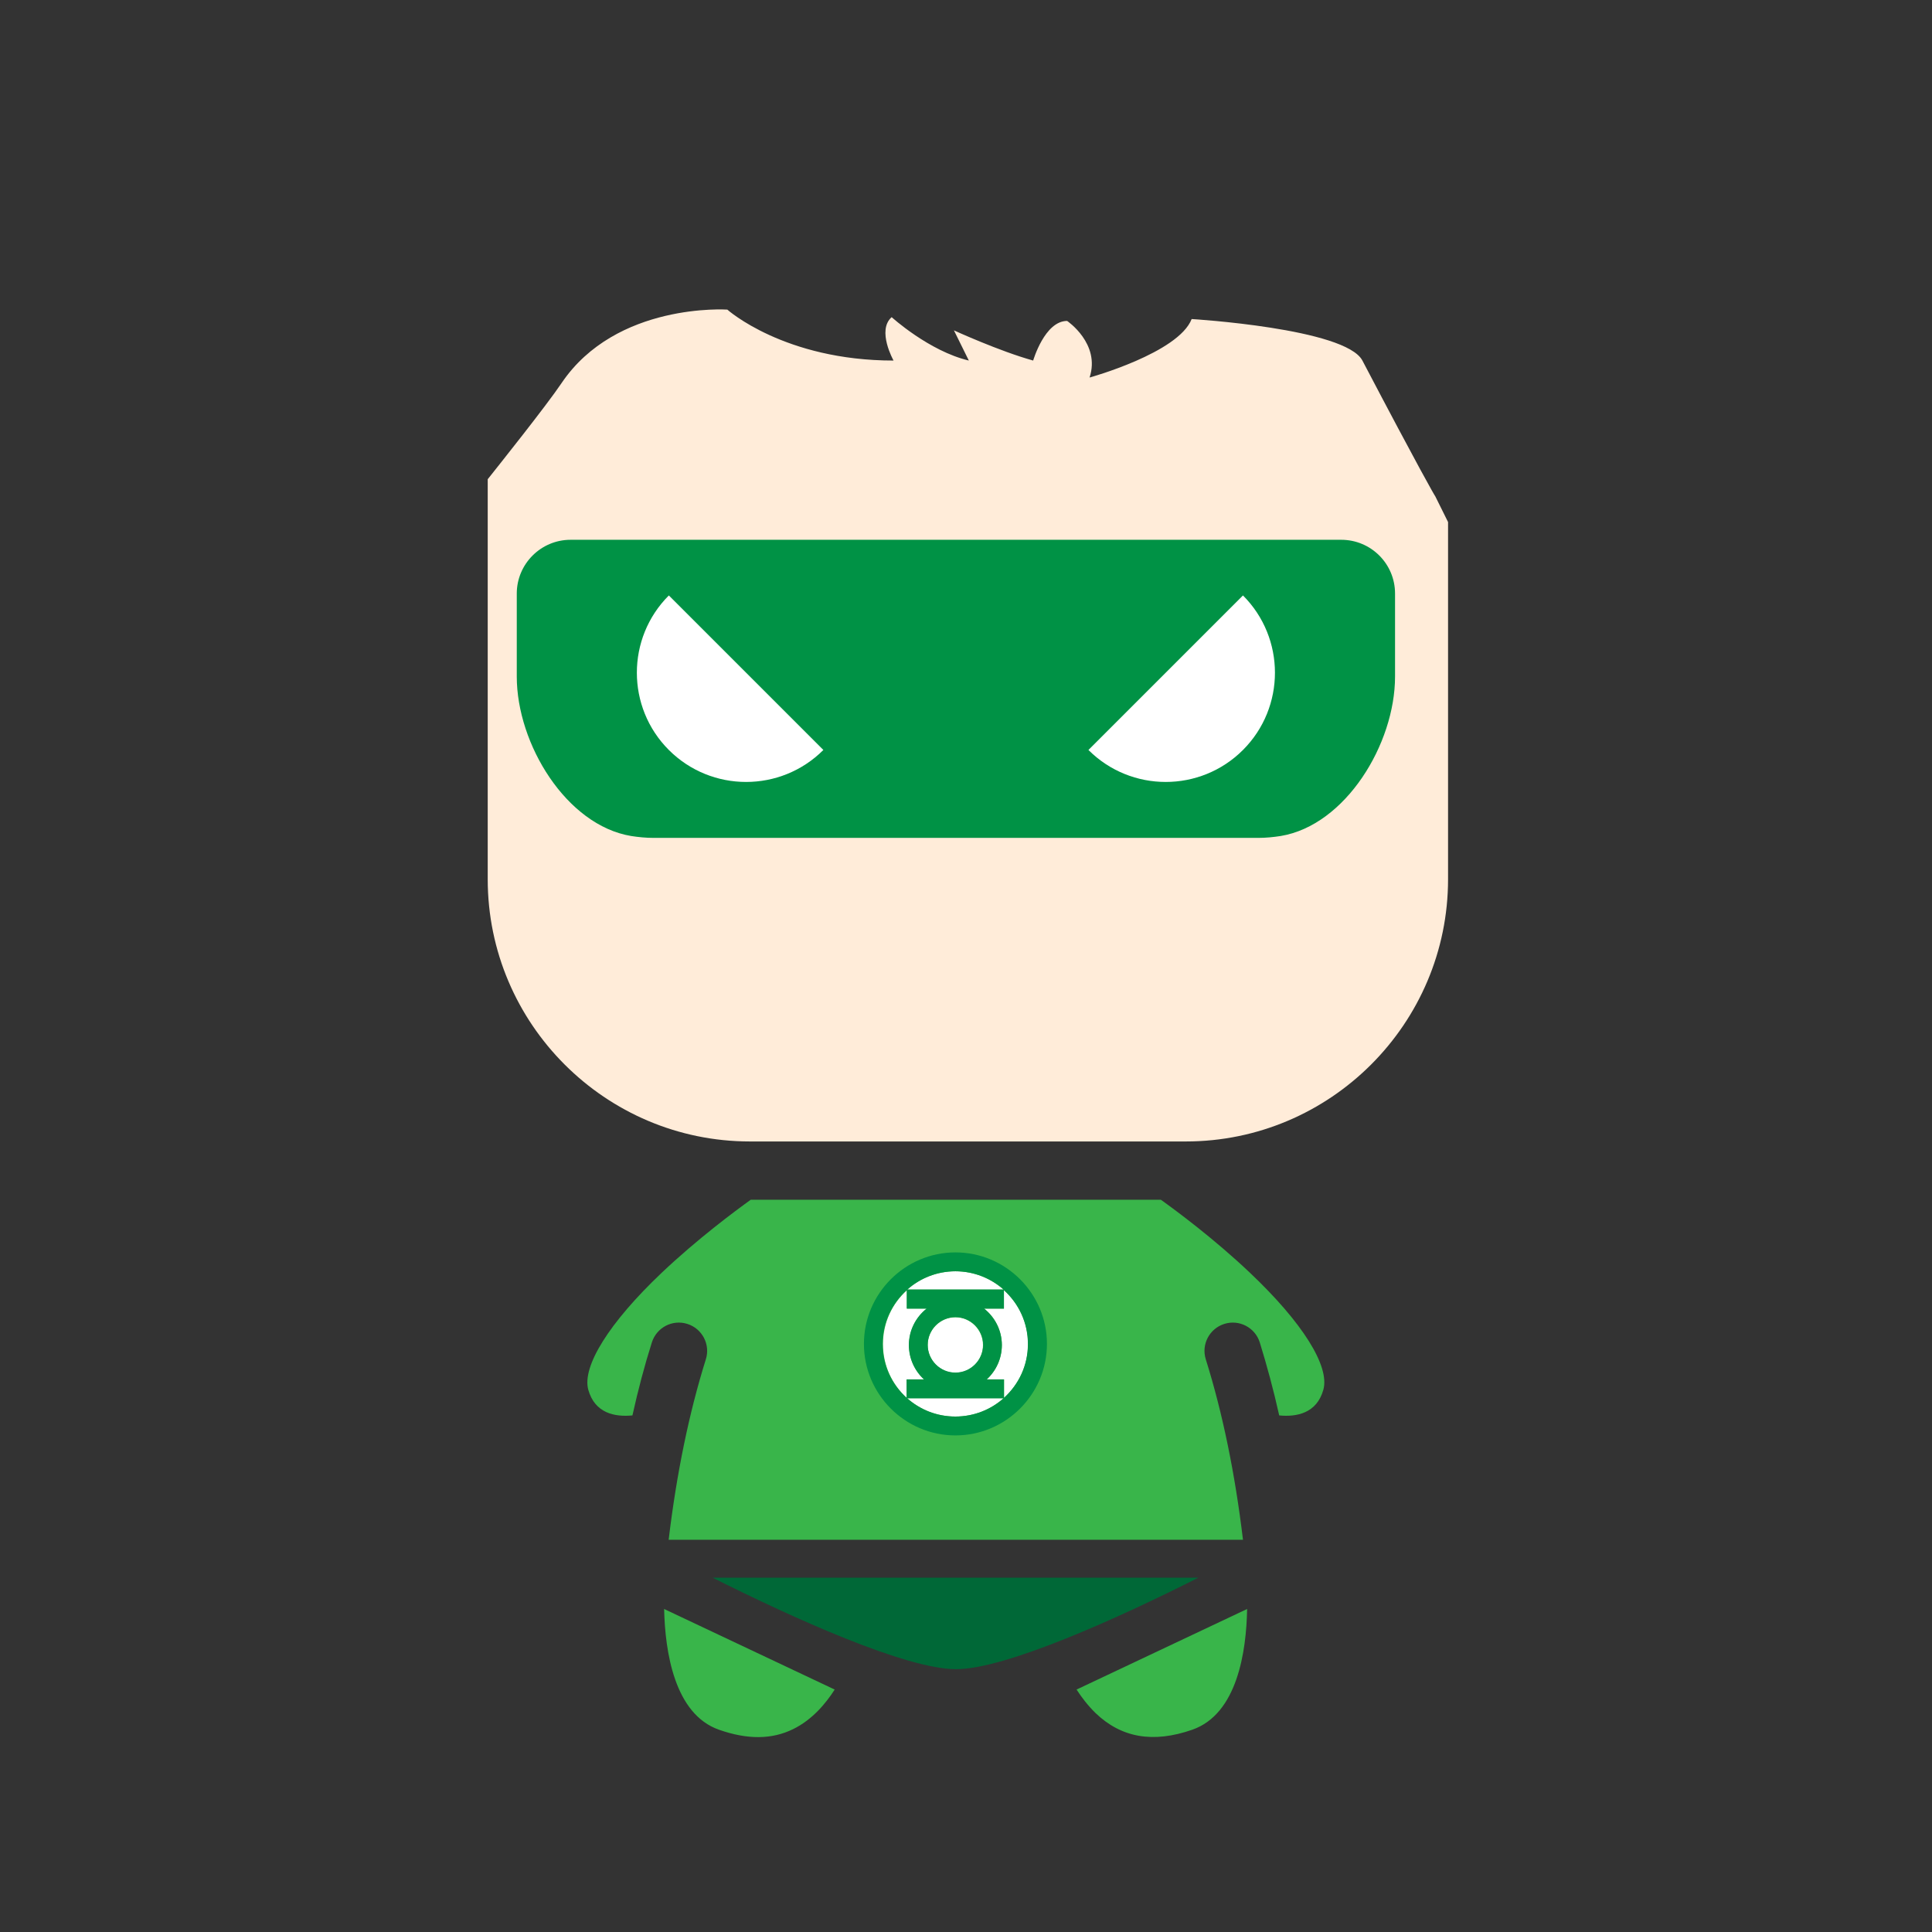 <?xml version="1.0" standalone="no"?><!DOCTYPE svg PUBLIC "-//W3C//DTD SVG 1.1//EN" "http://www.w3.org/Graphics/SVG/1.1/DTD/svg11.dtd"><svg t="1586958540393" class="icon" viewBox="0 0 1024 1024" version="1.1" xmlns="http://www.w3.org/2000/svg" p-id="1055" xmlns:xlink="http://www.w3.org/1999/xlink" width="200" height="200"><rect x="0" y="0" width="1024" height="1024" fill="#333333" stroke="none"/><defs><style type="text/css"></style></defs><path d="M722.1 191.1c-9-17.1-90.5-22-90.5-22-7 18-54.1 31-54.1 31 5.9-18-11.9-30-11.9-30-11.9 0-18 21-18 21-18-5-42-16-42-16l7.9 16c-21.1-5-40.9-23-40.9-23-8 7 1 23 1 23-58 0-88.1-27-88.1-27s-58.9-4-87.9 39c-8 11.9-33.7 44.1-39.1 50.9v212c0 76.6 62.4 139 139 139h231c76.6 0 139-62.4 139-139V276.7l-6.8-13.7c-0.1 0.1-8.6-14.7-38.6-71.9z" fill="#FFECD9" p-id="1056"></path><path d="M747.8 122.6c-32-32-74.4-49.6-119.4-49.6h-231c-45 0-87.4 17.6-119.4 49.6S228.4 197 228.4 242v224c0 45 17.6 87.4 49.6 119.4 22 22 49 37.2 78.3 44.6-8.1 6.6-17.2 14.4-26.2 22.9-38.8 36.8-54.2 66.8-47.3 91.9 4.7 16.9 16.1 28.8 32.1 33.5 4.8 1.4 9.7 2 14.2 2.2-2.4 14.3-4.4 29-6 44.3-0.1 0.7-0.1 1.4-0.1 2.1-0.1 0.3-0.1 0.6-0.2 0.9-0.5 3.9-12 96.5 48.1 117.5 10.6 3.7 20.8 5.5 30.6 5.5 11.1 0 21.7-2.4 31.6-7.2 23.9-11.6 36.4-34.2 41.2-44.6 12.4 3.6 23.5 5.8 32.1 5.8h1.2c8.4 0 19-2.1 30.7-5.5 4.8 10.6 17.4 32.8 41 44.3 9.9 4.8 20.4 7.2 31.6 7.2 9.8 0 20-1.8 30.6-5.5 59.7-20.8 48.8-112.2 48.1-117.3 0.1-1 0.1-2.1 0-3.1-1.6-15.3-3.6-30-6-44.3 4.6-0.2 9.4-0.8 14.2-2.2 16-4.6 27.5-16.5 32.1-33.5 7-25.1-8.5-55.2-47.3-91.9-8-7.6-16.1-14.6-23.5-20.7 33.2-6.2 63.8-22.3 88.3-46.8 32-32 49.6-74.4 49.6-119.4v-224c0.5-45.1-17.2-87.5-49.2-119.5zM420.3 916.5c-11.3 5.5-24.1 5.6-39.2 0.3-23.7-8.3-28.6-41.5-29-63.9l90.3 42.6c-4.6 7.2-11.8 16-22.1 21z m86.4-31.8c-26.4 0-86.3-27-129.1-48.5h257.5c-42.5 21.4-102.1 48.4-128.4 48.5zM632 916.8c-20.7 7.2-37.5 4.3-51.2-8.8-4.2-4-7.6-8.5-10.1-12.5l90.4-42.7c-0.5 22.4-5.3 55.7-29.1 64z m69.5-180.1c-3.5 12.5-14.1 14.5-23.4 13.6-3-13.5-6.5-26.4-10.3-38.7-2.5-7.9-10.9-12.3-18.8-9.8s-12.3 10.9-9.8 18.8c8.9 28.4 15.5 60.5 19.7 95.6H354.5c4.2-35.1 10.8-67.2 19.7-95.6 2.5-7.9-1.9-16.3-9.8-18.8s-16.3 1.9-18.8 9.8c-3.8 12.3-7.3 25.2-10.3 38.7-9.2 0.9-19.9-1.1-23.4-13.6-3.4-12.4 11-35.6 38.8-61.9 19-18 39.2-33 47.3-38.8h217.4c8.1 5.8 28.1 20.6 47.1 38.6 27.8 26.4 42.4 49.6 39 62.1z m66-270.8c0 76.6-62.4 139-139 139h-231c-76.6 0-139-62.4-139-139V254c5.4-6.8 31.1-39 39.1-50.9 29-43 87.9-39 87.9-39s30.1 27 88.1 27c0 0-9-16-1-23 0 0 19.8 18 40.9 23l-7.9-16s24 11 42 16c0 0 6.1-21 18-21 0 0 17.8 12 11.9 30 0 0 47.1-13 54.1-31 0 0 81.5 4.9 90.5 22 30 57.2 38.5 72 38.5 72l6.8 13.7v189.1z" fill="" p-id="1057"></path><path d="M397.9 635.9c-8.1 5.8-28.3 20.8-47.3 38.8-27.7 26.3-42.2 49.5-38.8 61.9 3.5 12.5 14.1 14.5 23.4 13.6 3-13.5 6.4-26.4 10.3-38.7 2.5-7.9 10.9-12.3 18.8-9.8s12.3 10.9 9.8 18.8c-8.9 28.4-15.5 60.5-19.7 95.6h304.4c-4.2-35.1-10.8-67.2-19.7-95.6-2.5-7.9 1.9-16.3 9.8-18.8s16.3 1.9 18.8 9.8c3.8 12.3 7.3 25.2 10.3 38.7 9.2 0.9 19.9-1.1 23.4-13.6s-11.1-35.7-39-62.1c-19-18-39-32.8-47.1-38.6H397.9zM381.1 916.8c15.1 5.3 28 5.2 39.2-0.3 10.3-5 17.5-13.8 22.1-21L352 852.8c0.5 22.5 5.4 55.7 29.1 64zM580.7 908c13.7 13.1 30.5 16 51.2 8.8 23.9-8.3 28.7-41.5 29.1-64l-90.4 42.7c2.6 4 5.9 8.4 10.1 12.5z" fill="#39B54A" p-id="1058"></path><path d="M377.7 836.2c42.8 21.5 102.6 48.5 129 48.5 26.3 0 85.9-27 128.5-48.5H377.7z" fill="#006837" p-id="1059"></path><path d="M710.9 286.1H302.4c-15.7 0-28.5 12.8-28.5 28.5v44c0 35.8 26.3 78.8 60.6 84.5 3.9 0.6 7.8 1 11.9 1h320.5c4.1 0 8-0.4 11.9-1 34.3-5.7 60.6-48.7 60.6-84.5v-44c0-15.8-12.8-28.5-28.5-28.5z" fill="#009245" p-id="1060"></path><path d="M576.9 397.5c22.6 22.6 59.3 22.6 81.9 0 22.6-22.6 22.6-59.3 0-81.9l-81.9 81.9zM436.4 397.5c-22.6 22.6-59.3 22.6-81.9 0s-22.6-59.3 0-81.9l81.9 81.9z" fill="#FFFFFF" p-id="1061"></path><path d="M506.4 698.2c-8.1 0-14.7 6.6-14.7 14.7s6.6 14.7 14.7 14.7S521 721 521 712.9s-6.6-14.7-14.6-14.7zM506.4 673.8c-9.8 0-18.8 3.7-25.6 9.7h51.1c-6.8-6-15.7-9.7-25.5-9.7zM480.8 741.1c6.8 6.1 15.8 9.7 25.6 9.7s18.8-3.7 25.6-9.7h-51.2zM532.1 683.8v9.8h-10.5c5.7 4.5 9.4 11.5 9.4 19.3 0 7.2-3.1 13.7-8 18.2h9.2v9.8c7.8-7.1 12.7-17.2 12.7-28.6s-5-21.5-12.8-28.5zM480.6 740.9v-9.8h9.2c-4.9-4.5-8-11-8-18.2 0-7.8 3.7-14.8 9.4-19.3h-10.5v-9.8c-7.8 7.1-12.7 17.2-12.7 28.6s4.8 21.4 12.6 28.5z" fill="#FFFFFF" p-id="1062"></path><path d="M506.4 663.8c-26.7 0-48.5 21.8-48.5 48.5s21.8 48.5 48.5 48.5 48.5-21.8 48.5-48.5-21.8-48.5-48.5-48.5z m0 63.7c-8.1 0-14.7-6.6-14.7-14.7s6.6-14.7 14.7-14.7 14.7 6.6 14.7 14.7-6.7 14.7-14.7 14.7z m0-53.7c9.8 0 18.8 3.7 25.6 9.7h-51.1c6.7-6 15.7-9.7 25.5-9.7z m-25.8 10v9.8h10.5c-5.7 4.5-9.4 11.5-9.4 19.3 0 7.2 3.1 13.7 8 18.2h-9.2v9.8c-7.8-7.1-12.7-17.2-12.7-28.6s5-21.5 12.8-28.5z m0.2 57.3h51.1c-6.8 6.1-15.8 9.7-25.6 9.7s-18.7-3.7-25.5-9.7z m51.3-0.2v-9.8H523c4.9-4.5 8-11 8-18.2 0-7.8-3.7-14.8-9.4-19.3h10.5v-9.8c7.8 7.1 12.7 17.2 12.7 28.6s-4.9 21.4-12.7 28.5z" fill="#009245" p-id="1063"></path></svg>